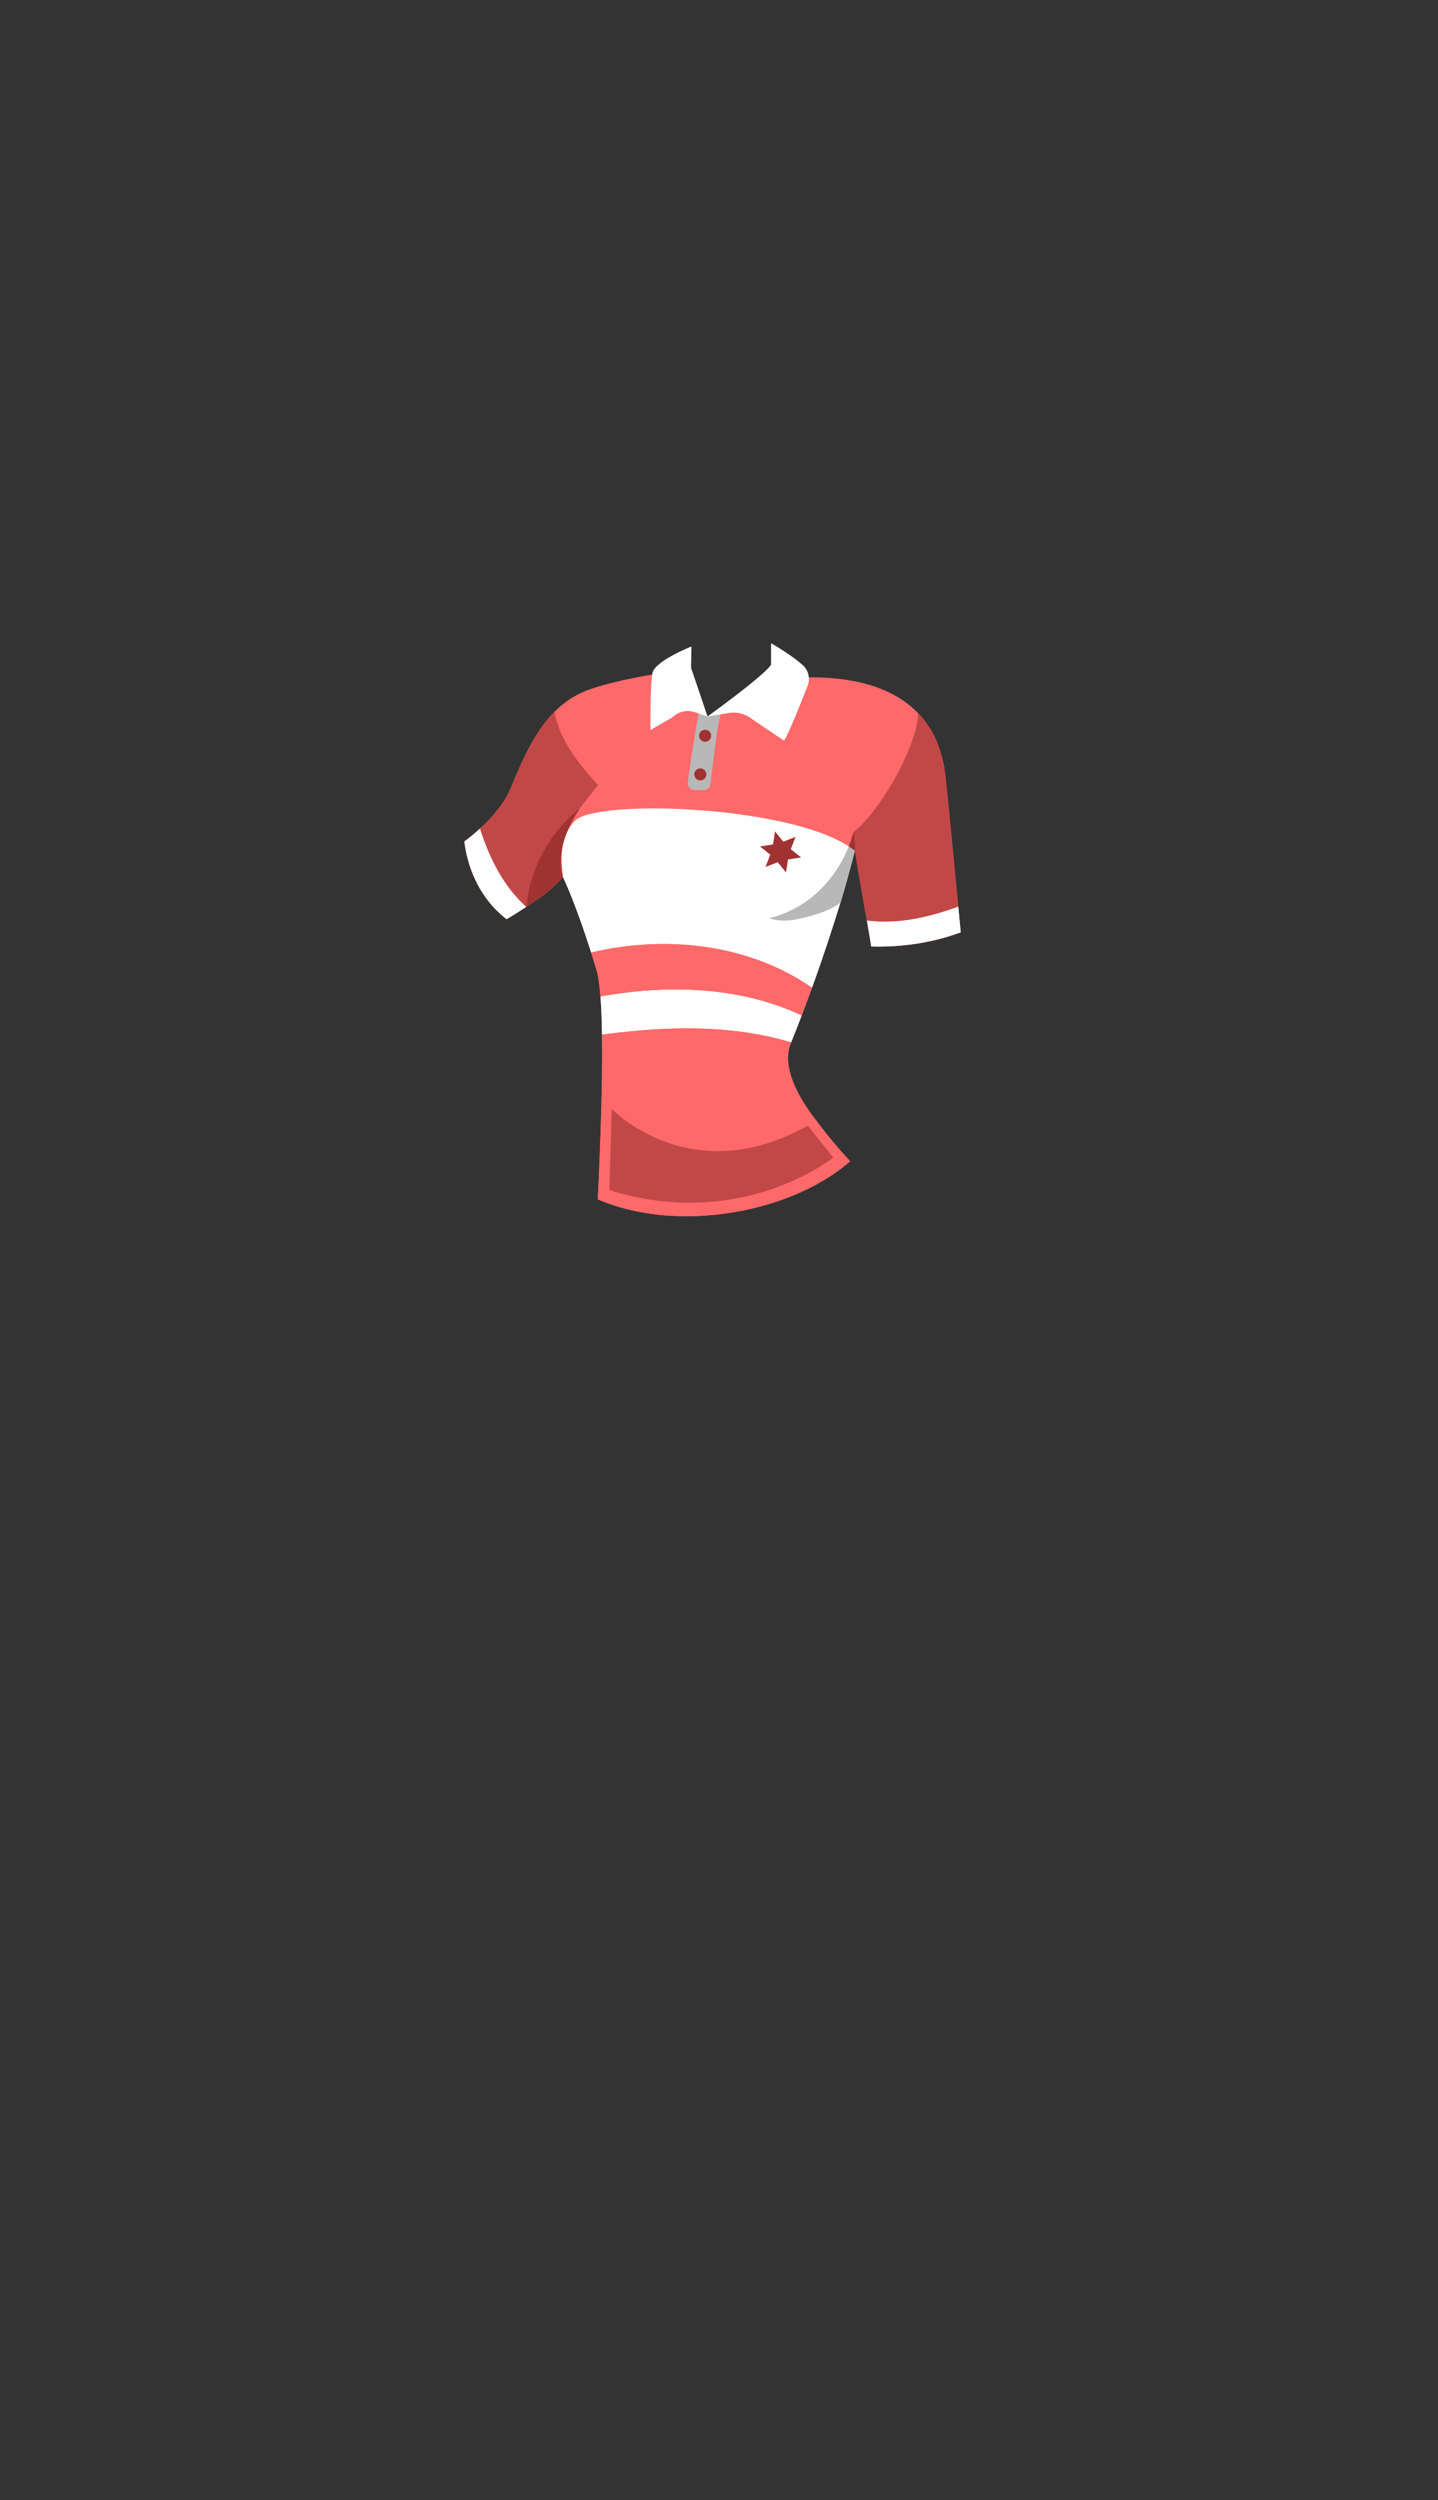 <svg xmlns="http://www.w3.org/2000/svg" width="1262.35" height="2194.12" viewBox="0 0 1262.35 2194.12"><rect x="0" y="0" width="1262.35" height="2194.12" fill="#333333" stroke="none"/><defs><style>.a{fill:#ff6969;}.b{fill:#c24848;}.c{fill:#fff;}.d{fill:#a13232;}.e{fill:#b8b8b8;}.f{fill:none;}</style></defs><title>4_girl_shirt_1</title><path class="a" d="M716.83,983.67c-12.71-16.09-31.75-45.47-22.65-68C734.41,816.18,751,741.18,751,741.18c4.86,31.1,9.24,62.77,13.85,89.47,26.57.72,53.69-3.2,78.58-12.45-4.54-46.4-9.27-96.87-13.37-136.14-9.55-91.42-103.5-87.89-128.9-87.55h-2.4c-7.67,0-12.55-1.3-15.67-2.95-10.87,9-39.74,25.54-62,37.18a395.36,395.36,0,0,1-17.21-41c-4.73.49-14.52,1.6-26.77,3.53h0c-16.87,2.66-38.37,6.86-57.66,13.11-39.18,12.71-56.12,50.83-70.94,86.83-7.95,19.29-25.93,36-40.9,47.25,1.41,12.41,7.86,45.7,37.07,68.18,1.78-1,3.52-2.08,5.2-3.1h0c31.58-19.22,44-33.87,44.17-34s12.7,25.41,29.64,81.88c7.15,23.81,5.44,109.71,1.08,201.11,70.92,30.42,170.45,11.36,221.41-33.34l-.59-.87A416.6,416.6,0,0,1,716.83,983.67Z"/><path class="b" d="M486.73,624.81c-17.58,17.71-28.36,42.53-38.2,66.43-7.95,19.29-25.93,36-40.9,47.25,1.41,12.41,7.86,45.7,37.07,68.18,1.78-1,3.52-2.08,5.2-3.1h0c22.66-13.79,36.4-24.1,44.17-34,2.74-24.85-8.47-30.35,14.94-60.19,3.12-4,12.79-16.35,16-20.5C500.41,662.29,491.23,645.35,486.73,624.81Z"/><path class="b" d="M830.06,682.06c-2.64-25.2-11.69-43.18-23.95-56-1.82,31.66-34.64,87.07-56.91,104.12,0,0,.16,8.83,1.19,16.55,4.73,30.31,10,57.82,14.46,83.93,26.57.72,53.69-3.2,78.58-12.45C838.89,771.8,834.16,721.33,830.06,682.06Z"/><path class="c" d="M712.84,866.86c10.13-28,18.71-54.15,25-74.77,6.63-21.74,10-35.6,12.56-45.37-47.84-39.47-225.8-46.37-245.8-26.37-12,12.8-13.32,31.27-10.23,49.86,1.79,3.72,11.5,24.63,24.56,65.75C584.08,820.35,657.33,828.25,712.84,866.86Z"/><path class="c" d="M694.54,914.79c3.18-7.87,6.27-15.76,9.26-23.59-54.16-25.73-118.23-27.27-176.69-16.73.73,9.39,1.16,20.72,1.34,33.56C584,900.61,641.06,898.79,694.54,914.79Z"/><path class="a" d="M745.6,1018.37a416.6,416.6,0,0,1-28.77-34.7c-12.71-16.09-31.75-45.47-22.65-68l.36-.92c-53.48-16-110.52-14.18-166.09-6.76.56,38.49-1.09,90.56-3.67,144.55,70.92,30.42,170.45,11.36,221.41-33.34Z"/><path class="a" d="M703.8,891.2c3.13-8.21,6.15-16.35,9-24.34-55.51-38.61-128.76-46.51-193.92-30.9q2.33,7.34,4.78,15.51c1.52,5,2.64,12.9,3.41,23C585.57,863.93,649.64,865.47,703.8,891.2Z"/><path class="d" d="M493.67,770c-5.33-20.79,3.25-42.35,15.33-60.62-1.31,1.14-41.77,30.54-46.89,86.35C482,782.33,491.7,772.18,493.67,770Z"/><path class="d" d="M749.2,730.17A116.14,116.14,0,0,1,745,742.92q2.92,1.85,5.43,3.8C750.8,745.05,750.53,735.71,749.2,730.17Z"/><path class="e" d="M675.2,805.76c13,4.75,27.47.77,40.76-3.23,9.41-2.83,16.54-6.32,21.87-10.44,7.07-23.47,11.12-39.45,12.56-45.37q-2.5-2-5.43-3.8C732.85,773.39,708.11,797.89,675.2,805.76Z"/><path class="c" d="M421.34,727.14c-4.61,4.2-9.29,8-13.71,11.35,1.41,12.41,7.86,45.7,37.07,68.18,1.78-1,3.52-2.08,5.2-3.1h0c4.39-2.67,8.39-5.24,12.05-7.71C442.22,778.25,429.55,753.18,421.34,727.14Z"/><path class="c" d="M761,807.8q1.9,11.66,3.83,22.85c26.57.72,53.69-3.2,78.58-12.45-.73-7.43-1.46-15-2.19-22.55C815.36,805.06,787.8,811.44,761,807.8Z"/><path class="e" d="M613.7,623.47s-7,39.72-9.92,63a6.12,6.12,0,0,0,6.08,6.87h7.87a6.12,6.12,0,0,0,6.08-5.45c1.66-15.38,6.54-58.36,10-64.43l-12.7,5.29Z"/><path class="c" d="M606.65,586.06l14.47,42.7L609.83,625a19.23,19.23,0,0,0-19.31,4.31L571,640.76s-.35-39.52,1.76-50.11S607,567.35,607,567.35Z"/><path class="c" d="M621.12,628.76s50.47-36.35,55.76-45.52V564.53s16.46,9.17,27.61,19A16.35,16.35,0,0,1,709,601.72c-5.85,15.07-17.17,43.58-20.77,48.22l-27.92-18.78a26.28,26.28,0,0,0-20.71-5.43Z"/><circle class="d" cx="619" cy="645.71" r="5.29"/><circle class="d" cx="614.76" cy="679.59" r="5.29"/><path class="b" d="M534.88,1044.41,537,973.12s69.12,72.59,172.17,14.7l22.3,28.06S650.76,1080.88,534.88,1044.41Z"/><polygon class="d" points="698.35 734.47 694.17 745.24 703.18 752.47 691.76 754.24 690 765.65 682.76 756.65 671.99 760.83 676.17 750.06 667.16 742.82 678.58 741.06 680.35 729.64 687.58 738.64 698.35 734.47"/><rect class="f" width="1262.35" height="2194.12"/></svg>